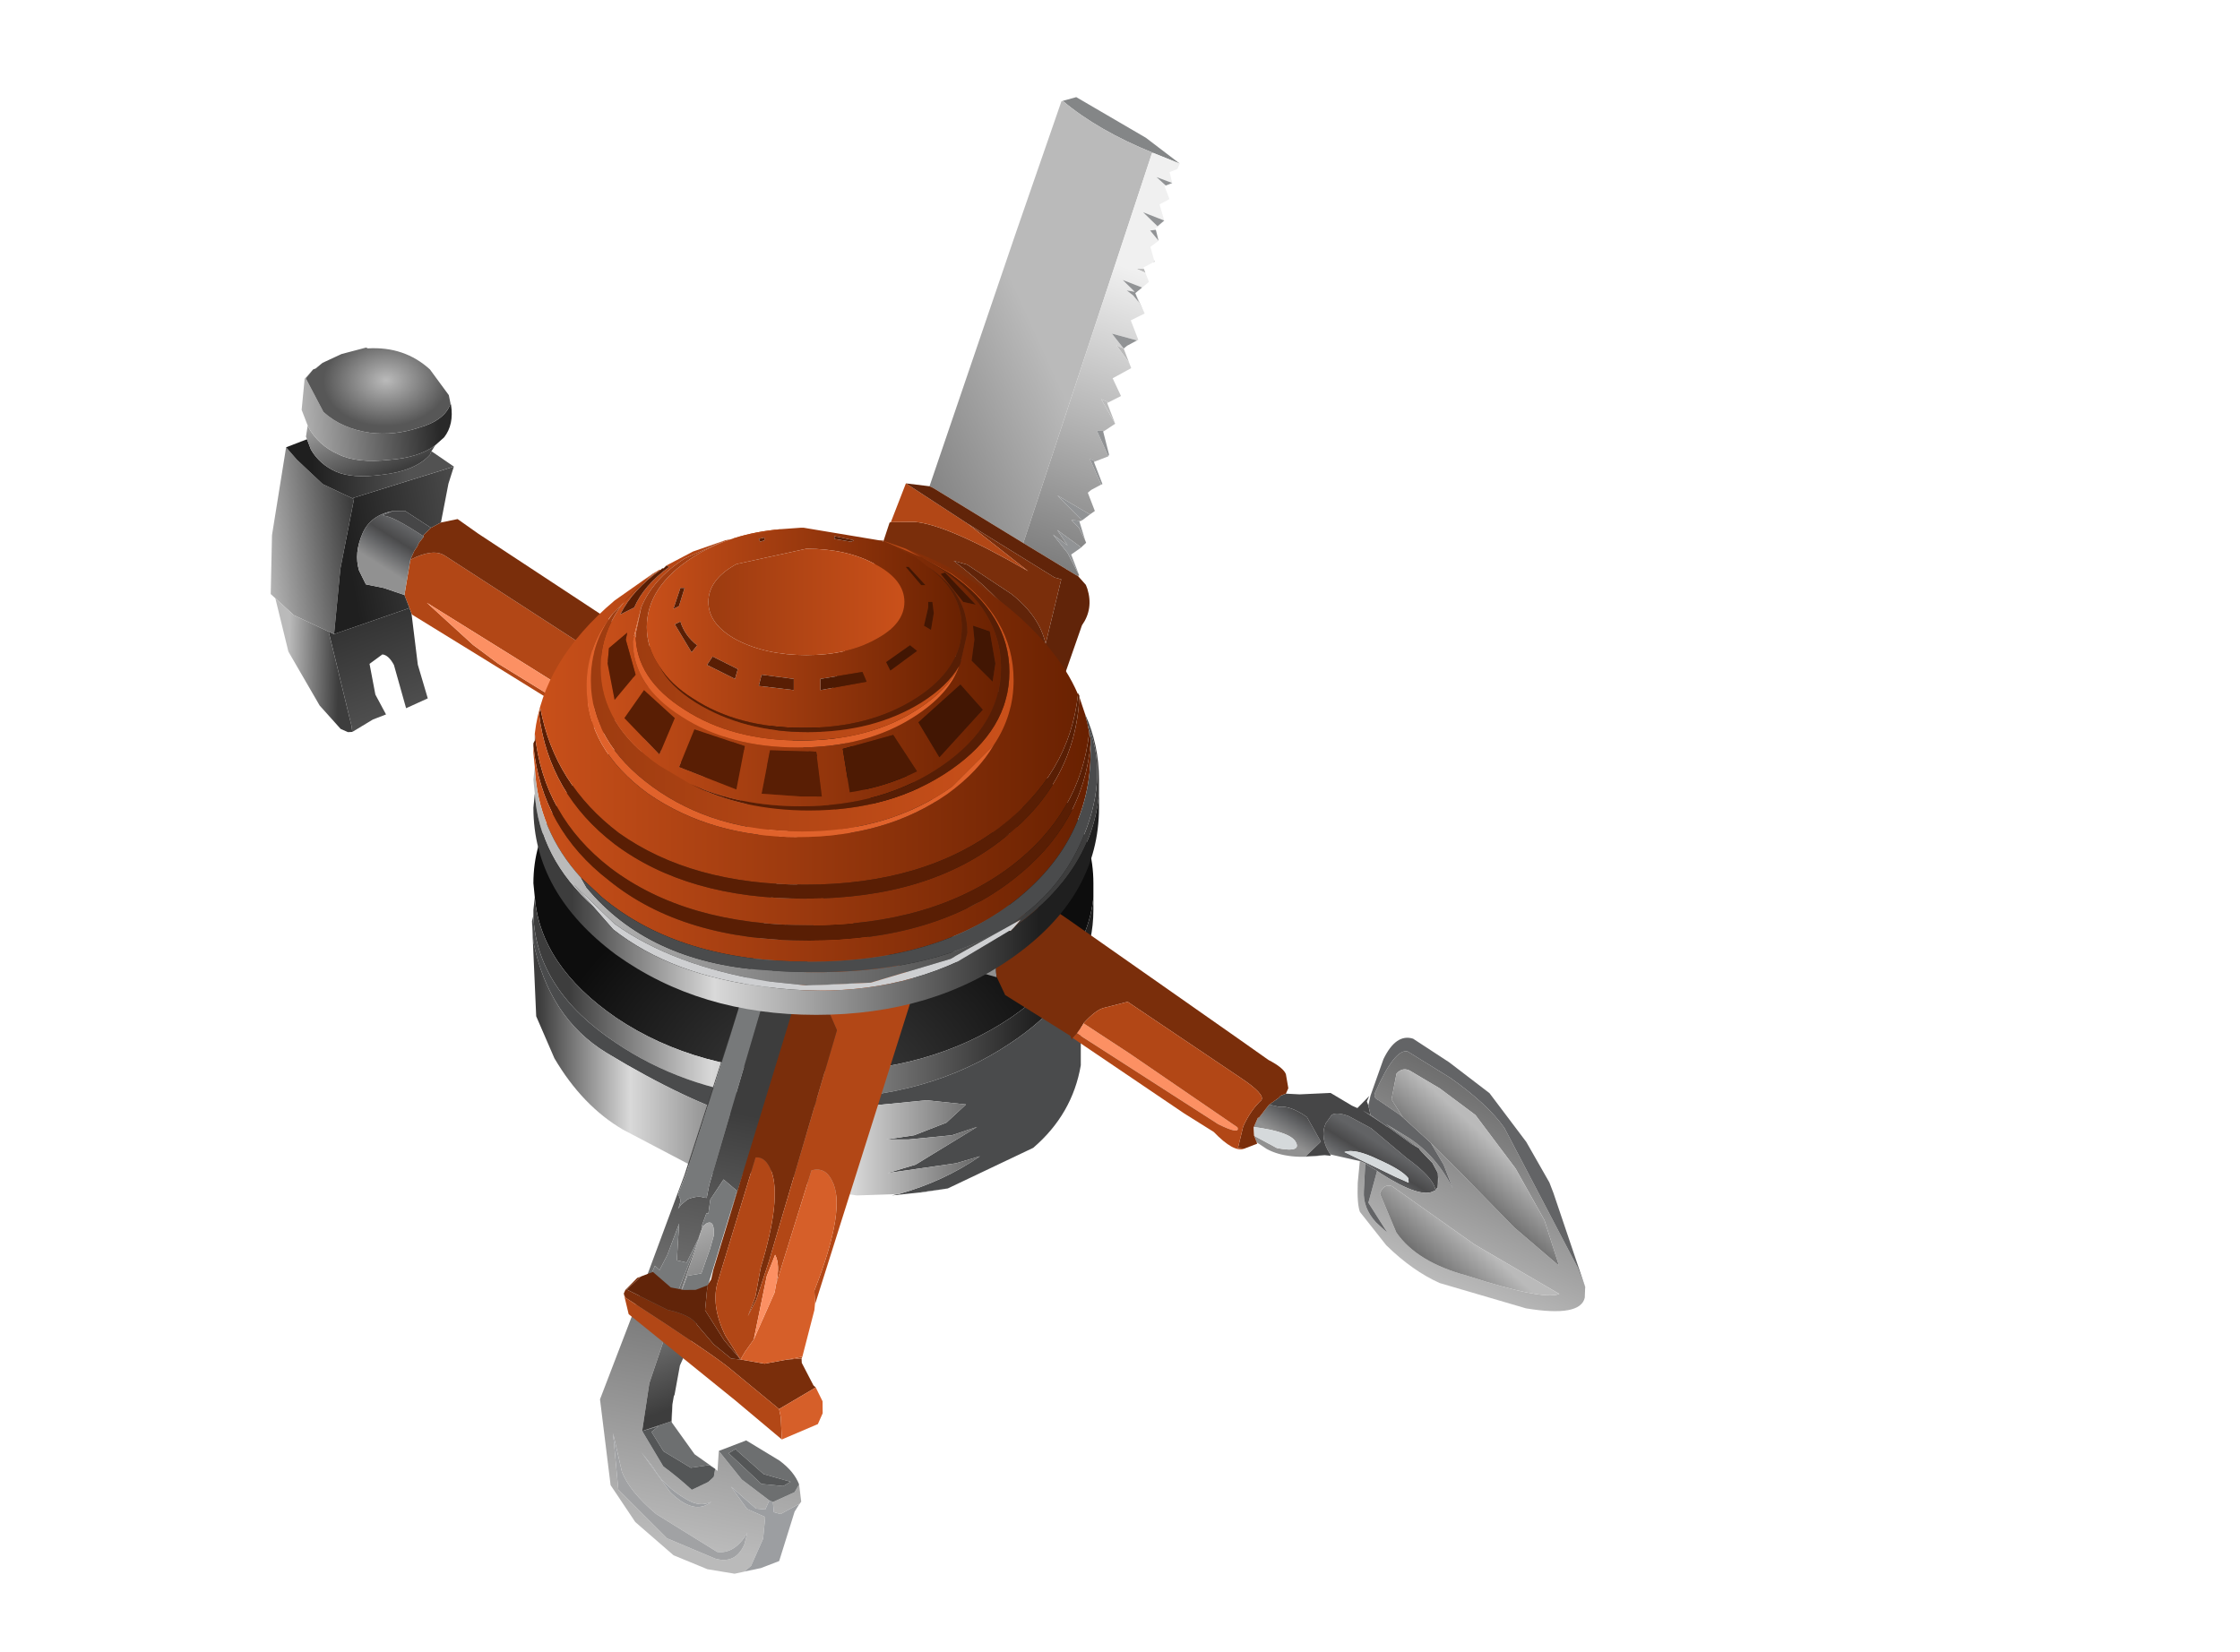 <?xml version="1.0" encoding="UTF-8" standalone="no"?>
<svg xmlns:xlink="http://www.w3.org/1999/xlink" height="59.0px" width="80.0px" xmlns="http://www.w3.org/2000/svg">
  <g transform="matrix(1.0, 0.0, 0.0, 1.0, 0.0, 0.0)">
    <use height="17.95" transform="matrix(1.0, 0.0, 0.0, 1.0, 19.0, 24.75)" width="20.05" xlink:href="#shape0"/>
    <use height="17.55" transform="matrix(-0.359, -0.932, 0.932, -0.359, 15.488, 36.744)" width="23.7" xlink:href="#shape1"/>
    <use height="19.3" transform="matrix(-0.359, -0.932, 0.932, -0.359, 31.4, 31.6)" width="23.8" xlink:href="#shape2"/>
    <use height="17.05" transform="matrix(-0.359, -0.932, 0.932, -0.359, 41.171, 52.562)" width="21.25" xlink:href="#shape3"/>
    <use height="14.55" transform="matrix(-0.359, -0.932, 0.932, -0.359, 23.512, 57.475)" width="22.8" xlink:href="#shape4"/>
    <use height="13.95" transform="matrix(-0.359, -0.932, 0.932, -0.359, 24.614, 52.691)" width="17.9" xlink:href="#shape5"/>
    <use height="17.4" transform="matrix(1.0, 0.0, 0.0, 1.0, 19.05, 18.85)" width="20.2" xlink:href="#shape6"/>
  </g>
  <defs>
    <g id="shape0" transform="matrix(1.0, 0.0, 0.0, 1.0, 10.0, 8.95)">
      <path d="M10.05 -1.65 Q9.8 0.8 7.1 2.65 4.2 4.6 0.05 4.6 -4.1 4.6 -7.0 2.65 -9.7 0.8 -9.9 -1.65 L-9.95 -2.15 Q-9.95 -4.95 -7.0 -6.95 -4.1 -8.95 0.05 -8.95 4.2 -8.95 7.1 -6.95 10.05 -4.95 10.05 -2.15 L10.05 -1.65" fill="url(#gradient0)" fill-rule="evenodd" stroke="none"/>
      <path d="M10.05 -1.65 L10.05 -1.2 Q10.05 -0.1 9.6 0.85 8.9 2.35 7.1 3.55 4.15 5.55 0.05 5.55 L-1.55 5.5 -1.6 5.5 Q-4.65 5.15 -7.0 3.55 -9.85 1.65 -9.95 -1.0 L-9.95 -1.2 -9.9 -1.65 Q-9.7 0.8 -7.0 2.65 -4.1 4.6 0.05 4.6 4.2 4.6 7.1 2.65 9.8 0.8 10.05 -1.65" fill="url(#gradient1)" fill-rule="evenodd" stroke="none"/>
      <path d="M-9.95 -1.0 Q-9.85 1.65 -7.0 3.55 -4.65 5.15 -1.6 5.5 L-1.35 8.05 -1.25 8.1 -2.4 8.2 -3.8 8.2 Q-2.6 8.0 -2.3 7.1 L-2.3 6.3 Q-4.45 5.65 -7.35 3.9 -9.4 2.65 -9.95 -0.05 L-10.0 -0.8 -9.95 -1.0 M-1.55 5.5 L0.05 5.55 Q4.15 5.55 7.1 3.55 8.9 2.35 9.6 0.85 L9.6 4.35 Q9.3 6.1 7.9 7.3 L4.85 8.75 3.8 8.9 2.85 9.0 3.05 8.95 3.1 8.95 Q4.7 8.5 6.0 7.6 L5.15 7.85 2.7 8.2 3.7 7.9 5.9 6.55 5.0 6.85 3.45 7.0 2.65 7.0 3.65 6.85 4.8 6.4 5.5 5.75 4.1 5.6 1.0 5.9 -1.55 5.65 -1.55 5.5" fill="#4a4b4c" fill-rule="evenodd" stroke="none"/>
      <path d="M-1.6 5.5 L-1.55 5.5 -1.55 5.65 1.0 5.9 4.1 5.6 5.5 5.75 4.8 6.4 3.65 6.85 2.65 7.0 3.45 7.0 5.0 6.85 5.9 6.55 3.7 7.9 2.7 8.2 5.15 7.85 6.0 7.6 Q4.7 8.5 3.1 8.95 L3.05 8.95 1.6 9.0 0.55 8.85 -1.25 8.1 -1.35 8.05 -1.6 5.5 M4.85 8.75 L3.9 8.9 3.8 8.9 4.85 8.75" fill="url(#gradient2)" fill-rule="evenodd" stroke="none"/>
      <path d="M-3.8 8.2 L-6.75 6.65 Q-8.2 5.8 -9.2 4.1 L-9.85 2.6 -10.0 -0.8 -9.95 -0.05 Q-9.4 2.65 -7.35 3.9 -4.45 5.65 -2.3 6.3 L-2.3 7.1 Q-2.6 8.0 -3.8 8.2" fill="url(#gradient3)" fill-rule="evenodd" stroke="none"/>
    </g>
    <radialGradient cx="0" cy="0" gradientTransform="matrix(0.012, 0.0, 0.0, -0.01, 0.1, 5.5)" gradientUnits="userSpaceOnUse" id="gradient0" r="819.2" spreadMethod="pad">
      <stop offset="0.0" stop-color="#424242"/>
      <stop offset="1.0" stop-color="#0d0d0d"/>
    </radialGradient>
    <linearGradient gradientTransform="matrix(0.011, 0.0, 0.0, -0.011, 0.35, -1.2)" gradientUnits="userSpaceOnUse" id="gradient1" spreadMethod="pad" x1="-819.2" x2="819.2">
      <stop offset="0.0" stop-color="#3d3d3d"/>
      <stop offset="0.282" stop-color="#d9d9d9"/>
      <stop offset="0.925" stop-color="#1f1f1f"/>
    </linearGradient>
    <linearGradient gradientTransform="matrix(0.007, 0.0, 0.0, -0.007, 3.9, 4.05)" gradientUnits="userSpaceOnUse" id="gradient2" spreadMethod="pad" x1="-819.2" x2="819.2">
      <stop offset="0.0" stop-color="#3d3d3d"/>
      <stop offset="0.282" stop-color="#d9d9d9"/>
      <stop offset="0.925" stop-color="#1f1f1f"/>
    </linearGradient>
    <linearGradient gradientTransform="matrix(0.007, 0.0, 0.0, -0.007, -4.0, 2.5)" gradientUnits="userSpaceOnUse" id="gradient3" spreadMethod="pad" x1="-819.2" x2="819.2">
      <stop offset="0.0" stop-color="#3d3d3d"/>
      <stop offset="0.282" stop-color="#d9d9d9"/>
      <stop offset="0.925" stop-color="#1f1f1f"/>
    </linearGradient>
    <g id="shape1" transform="matrix(1.0, 0.0, 0.0, 1.0, 0.0, 17.55)">
      <path d="M14.6 -15.95 L14.45 -15.8 14.35 -12.95 14.15 -12.95 12.35 -13.4 11.1 -13.5 11.05 -14.35 12.65 -14.2 Q13.05 -14.25 13.15 -14.45 L13.0 -15.0 11.9 -15.2 11.1 -15.1 11.1 -15.6 10.95 -16.45 11.15 -16.4 14.6 -15.95" fill="url(#gradient4)" fill-rule="evenodd" stroke="none"/>
      <path d="M14.45 -15.8 L14.6 -15.95 15.6 -16.9 16.4 -17.3 16.6 -17.4 18.55 -16.6 21.3 -15.0 20.75 -14.8 19.6 -14.25 18.75 -13.45 18.7 -13.4 16.55 -14.75 14.45 -15.8" fill="url(#gradient5)" fill-rule="evenodd" stroke="none"/>
      <path d="M14.6 -15.95 L11.15 -16.4 10.95 -16.45 11.0 -16.6 11.2 -16.8 12.25 -17.2 14.45 -17.55 16.4 -17.3 15.6 -16.9 14.6 -15.95" fill="url(#gradient6)" fill-rule="evenodd" stroke="none"/>
      <path d="M14.15 -12.95 L14.35 -12.95 14.85 -12.95 15.95 -12.3 Q16.05 -11.4 15.65 -11.1 L2.65 -1.65 Q1.75 -1.0 1.55 -1.2 L0.85 -2.2 0.15 -2.7 0.0 -2.5 0.45 -3.0 1.1 -3.35 Q1.35 -3.45 2.1 -4.1 3.5 -4.85 14.1 -12.95 L14.15 -12.95 M1.05 -2.55 Q1.4 -2.55 14.3 -12.3 L12.3 -11.3 11.35 -10.7 2.1 -3.65 1.25 -3.0 0.85 -2.5 1.05 -2.55" fill="#b24716" fill-rule="evenodd" stroke="none"/>
      <path d="M14.35 -12.95 L14.45 -15.8 16.55 -14.75 18.7 -13.4 18.75 -13.45 18.5 -9.65 18.0 -10.05 16.8 -10.8 16.75 -11.2 17.65 -11.85 17.8 -12.25 Q17.95 -13.05 17.45 -13.55 16.9 -14.1 16.25 -14.15 L15.7 -14.1 15.35 -13.55 14.85 -12.95 14.35 -12.95" fill="url(#gradient7)" fill-rule="evenodd" stroke="none"/>
      <path d="M15.95 -12.3 L14.85 -12.95 15.35 -13.55 15.7 -14.1 16.25 -14.15 Q16.9 -14.1 17.45 -13.55 17.95 -13.05 17.8 -12.25 L17.8 -12.65 17.75 -12.6 Q17.6 -12.3 16.55 -11.55 L16.4 -11.8 16.3 -11.9 16.2 -12.05 16.15 -12.1 15.95 -12.3" fill="url(#gradient8)" fill-rule="evenodd" stroke="none"/>
      <path d="M17.8 -12.25 L17.65 -11.85 16.75 -11.2 16.6 -11.55 16.55 -11.55 Q17.6 -12.3 17.75 -12.6 L17.8 -12.65 17.8 -12.25" fill="#464647" fill-rule="evenodd" stroke="none"/>
      <path d="M18.75 -13.45 L19.6 -14.25 20.75 -14.8 21.3 -15.0 21.3 -14.2 20.9 -14.2 Q20.3 -14.1 19.85 -13.65 19.4 -13.2 19.15 -12.15 18.85 -11.0 19.2 -10.3 L19.3 -10.2 18.5 -9.65 18.75 -13.45" fill="url(#gradient9)" fill-rule="evenodd" stroke="none"/>
      <path d="M1.05 -2.55 L0.85 -2.5 1.25 -3.0 2.1 -3.65 11.35 -10.7 12.3 -11.3 14.3 -12.3 Q1.4 -2.55 1.05 -2.55" fill="#fc9063" fill-rule="evenodd" stroke="none"/>
      <path d="M0.0 -2.5 L0.15 -2.7 0.85 -2.2 1.55 -1.2 Q1.75 -1.0 2.65 -1.65 L15.65 -11.1 Q16.05 -11.4 15.95 -12.3 L16.15 -12.1 16.2 -12.05 16.3 -11.9 16.4 -11.8 16.55 -11.55 16.6 -11.55 16.75 -11.2 16.8 -10.8 16.7 -10.2 15.95 -9.7 4.0 -1.15 Q3.5 -0.95 2.9 -0.4 2.4 0.0 2.1 0.0 L1.6 -0.1 1.45 -0.25 Q1.4 -0.85 0.95 -1.5 L0.3 -2.0 0.0 -1.95 0.0 -2.5" fill="#7a2e0b" fill-rule="evenodd" stroke="none"/>
      <path d="M19.45 -10.0 L19.3 -10.2 19.2 -10.3 Q18.85 -11.0 19.15 -12.15 19.4 -13.2 19.85 -13.65 20.3 -14.1 20.9 -14.2 L21.3 -14.2 21.4 -14.2 21.75 -14.0 21.7 -14.0 Q20.95 -13.9 20.4 -13.35 19.85 -12.85 19.55 -11.7 19.25 -10.7 19.45 -10.0" fill="url(#gradient10)" fill-rule="evenodd" stroke="none"/>
      <path d="M20.65 -8.95 L20.6 -8.95 Q19.9 -9.1 19.6 -9.6 L19.45 -10.0 Q19.25 -10.7 19.55 -11.7 19.85 -12.85 20.4 -13.35 20.95 -13.9 21.7 -14.0 L21.75 -14.0 22.35 -14.0 23.35 -13.5 23.55 -13.1 23.35 -13.45 23.3 -13.45 22.0 -13.3 Q21.2 -12.9 20.7 -12.0 20.3 -11.25 20.25 -10.35 20.15 -9.35 20.65 -8.95" fill="url(#gradient11)" fill-rule="evenodd" stroke="none"/>
      <path d="M23.55 -13.1 L23.55 -13.0 23.65 -12.7 23.7 -11.95 23.6 -11.05 23.55 -11.0 Q23.15 -9.75 22.05 -9.2 L20.95 -8.9 20.65 -8.95 Q20.15 -9.35 20.25 -10.35 20.3 -11.25 20.7 -12.0 21.2 -12.9 22.0 -13.3 L23.3 -13.45 23.35 -13.45 23.55 -13.1" fill="url(#gradient12)" fill-rule="evenodd" stroke="none"/>
    </g>
    <linearGradient gradientTransform="matrix(0.004, 0.0, 0.0, -0.004, 13.85, -14.4)" gradientUnits="userSpaceOnUse" id="gradient4" spreadMethod="pad" x1="-819.2" x2="819.2">
      <stop offset="0.0" stop-color="#525252"/>
      <stop offset="1.0" stop-color="#1f1f1f"/>
    </linearGradient>
    <linearGradient gradientTransform="matrix(5.0E-4, -0.002, -0.002, -5.0E-4, 17.9, -15.5)" gradientUnits="userSpaceOnUse" id="gradient5" spreadMethod="pad" x1="-819.2" x2="819.2">
      <stop offset="0.0" stop-color="#3d3d3d"/>
      <stop offset="1.0" stop-color="#bababa"/>
    </linearGradient>
    <linearGradient gradientTransform="matrix(4.0E-4, -0.001, -0.001, -4.0E-4, 13.75, -16.85)" gradientUnits="userSpaceOnUse" id="gradient6" spreadMethod="pad" x1="-819.2" x2="819.2">
      <stop offset="0.0" stop-color="#3d3d3d"/>
      <stop offset="1.0" stop-color="#bababa"/>
    </linearGradient>
    <linearGradient gradientTransform="matrix(6.0E-4, -0.003, -0.003, -6.0E-4, 16.3, -11.9)" gradientUnits="userSpaceOnUse" id="gradient7" spreadMethod="pad" x1="-819.2" x2="819.2">
      <stop offset="0.0" stop-color="#525252"/>
      <stop offset="1.0" stop-color="#1f1f1f"/>
    </linearGradient>
    <linearGradient gradientTransform="matrix(6.0E-4, 8.0E-4, 8.0E-4, -6.0E-4, 9.75, -7.55)" gradientUnits="userSpaceOnUse" id="gradient8" spreadMethod="pad" x1="-819.2" x2="819.2">
      <stop offset="0.0" stop-color="#919191"/>
      <stop offset="0.439" stop-color="#606163"/>
      <stop offset="0.659" stop-color="#4a4a4b"/>
      <stop offset="1.0" stop-color="#626365"/>
    </linearGradient>
    <linearGradient gradientTransform="matrix(7.0E-4, -0.002, -0.002, -7.0E-4, 19.5, -12.85)" gradientUnits="userSpaceOnUse" id="gradient9" spreadMethod="pad" x1="-819.2" x2="819.2">
      <stop offset="0.0" stop-color="#525252"/>
      <stop offset="1.0" stop-color="#1f1f1f"/>
    </linearGradient>
    <linearGradient gradientTransform="matrix(0.002, 0.0, 0.0, -0.002, 20.75, -11.95)" gradientUnits="userSpaceOnUse" id="gradient10" spreadMethod="pad" x1="-819.2" x2="819.2">
      <stop offset="0.0" stop-color="#3d3d3d"/>
      <stop offset="1.0" stop-color="#bababa"/>
    </linearGradient>
    <linearGradient gradientTransform="matrix(0.001, -0.003, -0.003, -0.001, 21.7, -11.8)" gradientUnits="userSpaceOnUse" id="gradient11" spreadMethod="pad" x1="-819.2" x2="819.2">
      <stop offset="0.0" stop-color="#292929"/>
      <stop offset="1.0" stop-color="#bababa"/>
    </linearGradient>
    <radialGradient cx="0" cy="0" gradientTransform="matrix(0.002, 0.002, 0.002, -0.003, 22.25, -10.8)" gradientUnits="userSpaceOnUse" id="gradient12" r="819.2" spreadMethod="pad">
      <stop offset="0.0" stop-color="#bababa"/>
      <stop offset="0.741" stop-color="#575757"/>
    </radialGradient>
    <g id="shape2" transform="matrix(1.0, 0.0, 0.0, 1.0, 0.0, 0.0)">
      <path d="M23.8 16.2 L23.75 16.7 21.5 18.5 20.2 19.3 20.9 18.55 Q22.35 17.0 23.8 16.2" fill="#848687" fill-rule="evenodd" stroke="none"/>
      <path d="M23.8 16.2 Q22.35 17.0 20.9 18.55 L20.9 18.5 9.55 9.2 12.55 6.9 12.65 6.8 19.95 12.9 23.8 16.15 23.8 16.2 M18.5 18.05 L18.35 17.65 18.4 17.75 18.5 18.05 M17.3 17.2 L17.25 17.2 17.25 17.15 17.3 17.2 M17.15 16.75 L17.0 16.75 17.25 16.5 17.15 16.75 M16.45 16.15 L15.65 16.2 16.1 16.15 16.45 16.15 M14.75 15.05 L14.2 15.05 14.95 14.85 14.75 15.05 M13.15 13.85 L13.15 13.8 12.35 13.8 13.35 13.65 13.15 13.85 M0.05 5.25 L0.0 4.8 0.2 4.6 0.05 4.9 0.05 5.25" fill="url(#gradient13)" fill-rule="evenodd" stroke="none"/>
      <path d="M20.9 18.55 L20.2 19.3 20.05 19.15 20.05 18.85 19.65 18.8 20.05 18.35 19.65 18.55 19.65 18.5 19.15 18.5 19.1 18.1 18.5 18.05 19.05 17.45 18.4 17.75 18.35 17.65 18.3 17.65 18.35 17.45 17.9 17.6 17.8 17.25 17.3 17.2 17.25 17.15 17.2 16.75 17.15 16.75 17.25 16.5 17.0 16.75 16.65 16.75 16.55 16.45 17.05 15.9 16.5 16.15 16.65 15.9 16.4 16.05 16.1 16.15 15.65 16.2 15.6 15.65 14.85 15.65 14.85 15.6 15.4 14.85 14.75 15.05 14.95 14.85 14.2 15.05 14.0 15.05 13.9 14.3 13.2 14.35 13.15 13.85 13.35 13.65 12.35 13.8 12.25 13.35 12.35 13.1 11.4 13.15 11.35 13.15 11.35 12.65 11.5 12.5 10.5 12.55 10.45 12.15 10.4 12.0 9.7 12.0 9.65 11.8 9.7 11.75 10.7 10.95 9.55 11.45 9.55 11.4 9.7 11.1 9.35 11.25 8.85 11.3 8.75 11.3 8.65 11.05 8.7 11.05 9.55 10.5 8.9 10.65 9.45 10.3 8.65 10.55 7.75 10.65 7.75 10.6 7.8 10.55 8.45 10.05 9.55 9.2 20.9 18.5 20.9 18.55" fill="url(#gradient14)" fill-rule="evenodd" stroke="none"/>
      <path d="M8.5 2.1 L9.1 2.6 11.4 4.55 11.95 5.0 11.95 5.05 11.65 5.85 Q11.15 6.9 8.55 9.0 L10.9 7.6 8.0 9.8 7.85 10.0 5.9 8.65 Q6.9 8.8 8.0 8.15 L9.55 7.05 9.85 6.65 Q6.5 8.7 4.95 7.85 L4.8 7.8 4.35 7.4 3.55 6.75 4.2 6.7 Q5.8 6.3 7.15 5.05 8.55 3.8 8.65 2.85 L8.5 2.1" fill="#7a2e0b" fill-rule="evenodd" stroke="none"/>
      <path d="M9.1 2.6 L11.0 4.15 11.4 4.55 9.1 2.6 M11.95 5.05 L13.05 6.05 10.9 7.6 8.55 9.0 Q11.15 6.9 11.65 5.85 L11.95 5.05" fill="#b24716" fill-rule="evenodd" stroke="none"/>
      <path d="M7.75 10.6 L7.35 10.75 7.3 10.75 7.2 10.75 Q6.45 10.7 6.05 10.1 L2.75 7.3 0.05 5.25 0.05 4.9 0.2 4.6 0.2 4.55 0.65 4.05 1.15 3.6 1.95 3.0 2.45 2.7 3.7 2.1 5.9 0.0 8.5 2.05 8.5 2.1 8.65 2.85 Q8.55 3.8 7.15 5.05 5.8 6.3 4.2 6.7 L3.55 6.75 4.35 7.4 4.8 7.8 4.95 7.85 Q6.5 8.7 9.85 6.65 L9.55 7.05 8.0 8.15 Q6.9 8.8 5.9 8.65 L7.85 10.0 8.0 9.8 10.9 7.6 13.05 6.05 12.65 6.8 12.55 6.9 9.55 9.2 8.45 10.05 7.8 10.55 7.75 10.6" fill="#612409" fill-rule="evenodd" stroke="none"/>
      <path d="M19.65 18.8 L19.65 18.55 20.05 18.35 19.65 18.8 M18.3 17.65 L17.9 17.6 18.35 17.45 18.3 17.65 M16.55 16.45 L16.45 16.15 16.1 16.15 16.4 16.05 16.65 15.9 16.5 16.15 17.05 15.9 16.55 16.45 M14.85 15.6 L14.8 15.2 14.75 15.05 15.4 14.85 14.85 15.6 M12.25 13.35 L12.25 13.3 11.4 13.2 11.35 13.15 11.4 13.15 12.35 13.1 12.25 13.35 M11.35 12.65 L11.35 12.6 10.5 12.6 10.5 12.55 11.5 12.5 11.35 12.65 M9.65 11.8 L9.55 11.45 10.7 10.95 9.7 11.75 9.65 11.8 M9.55 11.4 L9.55 11.35 8.85 11.3 9.35 11.25 9.7 11.1 9.55 11.4 M8.65 11.05 L8.55 10.65 7.75 10.65 8.65 10.55 9.45 10.3 8.9 10.65 9.55 10.5 8.7 11.05 8.65 11.05 M18.5 18.05 L18.4 17.75 19.05 17.45 18.5 18.05" fill="#919395" fill-rule="evenodd" stroke="none"/>
    </g>
    <linearGradient gradientTransform="matrix(3.0E-4, 0.005, 0.005, -3.0E-4, 11.8, 8.5)" gradientUnits="userSpaceOnUse" id="gradient13" spreadMethod="pad" x1="-819.2" x2="819.2">
      <stop offset="0.0" stop-color="#6e6e6e"/>
      <stop offset="1.0" stop-color="#bababa"/>
    </linearGradient>
    <linearGradient gradientTransform="matrix(0.007, 0.006, 0.006, -0.007, 10.9, 12.2)" gradientUnits="userSpaceOnUse" id="gradient14" spreadMethod="pad" x1="-819.2" x2="819.2">
      <stop offset="0.0" stop-color="#525252"/>
      <stop offset="1.0" stop-color="#f0f0f0"/>
    </linearGradient>
    <g id="shape3" transform="matrix(1.0, 0.0, 0.0, 1.0, 21.25, 0.0)">
      <path d="M-2.75 1.15 L-2.3 0.55 -1.95 0.05 -1.45 0.0 Q-0.85 0.05 -0.35 0.6 0.1 1.05 -0.05 1.85 L-0.05 1.5 -1.15 2.5 -1.25 2.3 -1.3 2.25 Q-2.05 1.25 -2.75 1.15 M-13.55 10.9 L-12.95 10.0 Q-12.25 9.85 -11.85 10.25 L-11.65 10.55 Q-11.6 10.75 -11.9 11.1 L-12.6 11.7 -14.05 12.5 Q-15.05 13.15 -15.5 13.05 L-15.5 13.0 Q-15.6 12.45 -14.25 11.45 L-14.1 11.35 -13.7 11.05 -13.55 10.9 M-12.9 9.8 Q-12.6 8.5 -11.95 7.95 L-11.6 7.7 -11.35 7.7 -12.05 8.3 Q-12.55 9.1 -12.05 9.0 -11.65 8.9 -11.05 7.8 L-11.0 7.85 -10.9 7.95 -10.8 8.05 -10.8 8.1 -10.5 8.6 -10.7 8.9 Q-10.8 9.3 -11.4 9.7 L-12.4 9.85 -12.7 9.15 -12.9 9.8 M-14.9 12.25 L-14.75 12.3 Q-14.4 12.2 -13.75 11.55 -13.05 10.9 -13.05 10.5 L-14.55 11.9 -14.9 12.25 M-12.6 12.15 L-11.9 11.65 -12.15 11.85 -12.6 12.15 M-15.45 13.15 L-15.1 13.3 -15.15 13.3 -15.45 13.15" fill="url(#gradient15)" fill-rule="evenodd" stroke="none"/>
      <path d="M-1.15 2.5 L-0.05 1.5 -0.05 1.85 -0.15 2.25 -1.0 2.85 -1.05 2.7 -1.15 2.5 M-10.35 9.3 L-10.55 9.75 -10.9 10.8 -11.6 11.35 -11.75 11.5 -11.5 12.05 -11.65 11.9 -11.8 11.9 -12.15 11.85 -11.9 11.65 -12.6 12.15 -12.75 12.25 -12.8 12.3 -13.65 12.85 -13.9 13.05 -13.95 13.05 -14.55 13.3 -14.95 13.35 -15.1 13.3 -15.45 13.15 -15.45 13.1 -15.5 13.05 Q-15.05 13.15 -14.05 12.5 L-12.6 11.7 -11.9 11.1 Q-11.6 10.75 -11.65 10.55 L-11.85 10.25 Q-12.25 9.85 -12.95 10.0 L-13.0 10.0 -12.9 9.8 -12.7 9.15 -12.4 9.85 -11.4 9.7 Q-10.8 9.3 -10.7 8.9 L-10.5 8.6 -10.4 9.0 -10.35 9.1 -10.35 9.25 -10.35 9.3" fill="#464647" fill-rule="evenodd" stroke="none"/>
      <path d="M-2.75 1.15 Q-2.05 1.25 -1.3 2.25 L-1.25 2.3 -1.15 2.5 -1.05 2.7 -1.0 2.85 -0.95 3.35 -1.0 3.7 -1.05 3.8 -1.7 4.25 -7.95 8.45 -9.0 9.15 Q-9.45 9.55 -9.7 9.55 L-10.2 9.45 -10.35 9.3 -10.35 9.25 -10.35 9.1 -10.4 9.0 -10.5 8.6 -10.8 8.1 -10.8 8.05 -10.9 7.95 -11.0 7.85 -11.05 7.8 -11.35 7.7 -11.6 7.7 -11.65 7.7 -11.65 7.2 -11.55 7.0 -10.9 7.45 Q-10.45 7.9 -10.25 8.4 -10.1 8.6 -9.25 8.0 L-5.25 5.2 -5.15 4.35 Q-5.1 4.05 -5.4 3.45 L-5.45 3.4 -5.65 3.1 -5.75 2.9 -5.8 2.85 -5.65 2.85 -3.45 1.2 -2.75 1.15" fill="#7a2e0b" fill-rule="evenodd" stroke="none"/>
      <path d="M-5.65 3.1 L-5.45 3.4 -5.4 3.45 -7.0 4.6 -10.85 7.25 Q-11.15 7.25 -10.5 6.65 L-5.65 3.1" fill="#fc9063" fill-rule="evenodd" stroke="none"/>
      <path d="M-11.65 7.2 Q-11.65 6.8 -10.7 6.4 L-9.7 5.65 -5.75 2.9 -5.65 3.1 -10.5 6.65 Q-11.15 7.25 -10.85 7.25 L-7.0 4.6 -5.4 3.45 Q-5.1 4.05 -5.15 4.35 L-5.25 5.2 -9.25 8.0 Q-10.1 8.6 -10.25 8.4 -10.45 7.9 -10.9 7.45 L-11.55 7.0 -11.65 7.2" fill="#b24716" fill-rule="evenodd" stroke="none"/>
      <path d="M-20.65 16.8 L-21.0 16.65 Q-21.6 16.25 -20.6 14.55 L-18.65 12.0 Q-17.9 11.25 -16.7 10.7 L-15.25 10.25 Q-14.95 10.25 -14.25 10.55 L-13.55 10.9 -13.7 11.05 -14.6 10.65 Q-15.15 10.4 -15.8 10.65 L-16.3 10.9 -15.05 10.65 -14.1 11.35 -14.25 11.45 Q-15.6 12.45 -15.5 13.0 L-15.5 13.05 -15.45 13.1 -15.45 13.15 -15.15 13.3 -15.1 13.3 -14.95 13.35 -14.55 13.3 -13.95 13.05 -13.9 13.05 -12.65 12.25 -13.3 12.75 Q-14.25 13.5 -15.65 13.65 L-14.75 13.65 -13.85 13.5 -15.2 14.1 -17.75 15.2 -19.6 16.2 -17.9 16.3 -15.8 16.0 -13.5 15.35 -12.15 14.5 -11.2 13.75 Q-10.95 13.55 -11.1 13.25 L-11.9 12.75 -12.65 12.9 -12.55 12.85 -11.75 12.3 Q-11.6 12.15 -11.45 12.3 -10.25 13.5 -10.5 13.9 L-11.95 15.0 Q-13.3 15.9 -14.3 16.15 L-19.9 16.8 -20.65 16.8 M-14.9 11.15 L-16.4 11.2 Q-17.65 11.5 -18.75 13.0 -20.55 15.2 -20.55 15.85 L-19.55 15.05 -17.8 13.65 -14.8 11.65 Q-14.6 11.4 -14.9 11.15" fill="url(#gradient16)" fill-rule="evenodd" stroke="none"/>
      <path d="M-11.8 11.9 L-11.5 12.1 -10.45 13.0 Q-9.75 13.75 -10.15 14.25 L-11.4 15.15 -12.95 16.1 -15.05 16.7 -16.7 16.95 -17.1 16.95 -20.7 16.8 -20.65 16.8 -19.9 16.8 -14.3 16.15 Q-13.3 15.9 -11.95 15.0 L-10.5 13.9 Q-10.25 13.5 -11.45 12.3 -11.6 12.15 -11.75 12.3 L-12.55 12.85 -12.65 12.9 -13.85 13.5 -14.75 13.65 -15.65 13.65 Q-14.25 13.5 -13.3 12.75 L-12.65 12.25 -13.9 13.05 -13.65 12.85 -12.8 12.3 -12.75 12.25 -12.6 12.15 -12.15 11.85 -11.8 11.9 M-14.1 11.35 L-15.05 10.65 -16.3 10.9 -15.8 10.65 Q-15.15 10.4 -14.6 10.65 L-13.7 11.05 -14.1 11.35" fill="#636466" fill-rule="evenodd" stroke="none"/>
      <path d="M-11.05 7.8 Q-11.65 8.9 -12.05 9.0 -12.55 9.1 -12.05 8.3 L-11.35 7.7 -11.05 7.8 M-14.9 12.25 L-14.55 11.9 -13.05 10.5 Q-13.05 10.9 -13.75 11.55 -14.4 12.2 -14.75 12.3 L-14.9 12.25" fill="#d5d9db" fill-rule="evenodd" stroke="none"/>
      <path d="M-14.9 11.15 Q-14.6 11.4 -14.8 11.65 L-17.8 13.65 -19.55 15.05 -20.55 15.85 Q-20.55 15.2 -18.75 13.0 -17.65 11.5 -16.4 11.2 L-14.9 11.15" fill="url(#gradient17)" fill-rule="evenodd" stroke="none"/>
      <path d="M-13.85 13.5 L-12.65 12.9 -11.9 12.75 -11.1 13.25 Q-10.95 13.55 -11.2 13.75 L-12.15 14.5 -13.5 15.35 -15.8 16.0 -17.9 16.3 -19.6 16.2 -17.75 15.2 -15.2 14.1 -13.85 13.5" fill="url(#gradient18)" fill-rule="evenodd" stroke="none"/>
    </g>
    <linearGradient gradientTransform="matrix(6.0E-4, 8.0E-4, 8.0E-4, -6.0E-4, -7.95, 6.8)" gradientUnits="userSpaceOnUse" id="gradient15" spreadMethod="pad" x1="-819.2" x2="819.2">
      <stop offset="0.0" stop-color="#919191"/>
      <stop offset="0.439" stop-color="#606163"/>
      <stop offset="0.659" stop-color="#4a4a4b"/>
      <stop offset="1.0" stop-color="#626365"/>
    </linearGradient>
    <linearGradient gradientTransform="matrix(-0.003, -0.003, -0.003, 0.003, -16.15, 14.45)" gradientUnits="userSpaceOnUse" id="gradient16" spreadMethod="pad" x1="-819.2" x2="819.2">
      <stop offset="0.0" stop-color="#6e6e6e"/>
      <stop offset="1.0" stop-color="#bababa"/>
    </linearGradient>
    <linearGradient gradientTransform="matrix(5.0E-4, 0.001, 0.001, -5.0E-4, -18.0, 12.9)" gradientUnits="userSpaceOnUse" id="gradient17" spreadMethod="pad" x1="-819.2" x2="819.2">
      <stop offset="0.0" stop-color="#6e6e6e"/>
      <stop offset="1.0" stop-color="#bababa"/>
    </linearGradient>
    <linearGradient gradientTransform="matrix(5.0E-4, 0.001, 0.001, -5.0E-4, -15.3, 14.85)" gradientUnits="userSpaceOnUse" id="gradient18" spreadMethod="pad" x1="-819.2" x2="819.2">
      <stop offset="0.0" stop-color="#6e6e6e"/>
      <stop offset="1.0" stop-color="#bababa"/>
    </linearGradient>
    <g id="shape4" transform="matrix(1.0, 0.0, 0.0, 1.0, 22.8, 14.55)">
      <path d="M-22.75 -10.6 L-22.6 -11.55 -22.1 -12.4 -21.2 -13.35 -19.6 -14.2 -18.05 -14.55 -15.05 -13.8 -12.5 -11.5 -8.65 -8.1 -3.85 -4.2 -4.55 -4.75 -8.6 -8.0 -9.2 -8.55 -9.45 -8.55 -9.65 -8.7 -9.7 -8.75 -9.6 -8.6 -9.5 -8.3 Q-9.5 -7.9 -9.65 -7.75 L-9.7 -7.65 -9.3 -7.4 -0.5 -0.65 -1.2 -0.1 -1.85 -0.05 -10.75 -7.25 -9.85 -6.55 -9.3 -6.85 -9.8 -7.55 -10.25 -7.8 -10.2 -7.85 -10.6 -8.2 -10.6 -8.15 -10.95 -8.45 -11.6 -9.15 -11.4 -9.45 -10.2 -8.9 -11.1 -9.7 -11.5 -10.15 -11.3 -10.25 -11.55 -10.5 -11.6 -10.45 -12.3 -10.5 -12.45 -10.25 -12.55 -9.9 -10.8 -8.3 -12.95 -10.1 -13.7 -10.75 -15.15 -11.95 -16.65 -12.8 -18.1 -12.55 Q-18.65 -12.2 -19.25 -11.9 L-19.2 -11.25 -19.1 -11.0 -18.85 -10.85 -18.95 -10.8 -18.3 -10.5 -19.55 -10.1 -20.6 -9.45 -20.85 -9.7 -20.7 -10.0 -19.65 -10.55 -20.6 -10.3 -21.1 -9.8 -21.8 -10.15 -22.55 -10.9 -22.65 -11.2 -22.75 -10.6 M-0.05 -1.1 L0.0 -1.1 -0.05 -1.05 -0.05 -1.1 M-21.75 -10.85 L-21.4 -10.6 Q-21.95 -11.3 -21.65 -11.85 L-19.6 -13.4 Q-18.5 -14.0 -17.75 -14.0 L-16.35 -13.8 -18.3 -14.35 -20.55 -13.35 -21.85 -12.0 Q-22.3 -11.4 -21.75 -10.85 M-21.15 -8.55 L-21.1 -8.5 -21.2 -9.25 -21.05 -9.45 -20.7 -9.35 -20.65 -8.5 -20.45 -8.25 -21.05 -8.4 -21.15 -8.55 M-19.05 -12.65 Q-20.15 -12.15 -19.9 -11.4 -19.95 -11.85 -19.5 -12.2 -18.75 -12.8 -18.0 -12.9 L-17.35 -13.1 -19.05 -12.65 M-16.75 -11.7 L-16.7 -11.7 -16.15 -11.45 -16.75 -11.7" fill="url(#gradient19)" fill-rule="evenodd" stroke="none"/>
      <path d="M-21.75 -10.85 Q-22.3 -11.4 -21.85 -12.0 L-20.55 -13.35 -18.3 -14.35 -16.35 -13.8 -17.75 -14.0 Q-18.5 -14.0 -19.6 -13.4 L-21.65 -11.85 Q-21.95 -11.3 -21.4 -10.6 L-21.75 -10.85" fill="#a1a2a4" fill-rule="evenodd" stroke="none"/>
      <path d="M-22.75 -10.6 L-22.65 -11.2 -22.55 -10.9 -21.8 -10.15 -21.1 -9.8 -20.6 -10.3 -19.65 -10.55 -20.7 -10.0 -20.85 -9.7 -20.6 -9.45 -20.7 -9.35 -21.05 -9.45 -21.2 -9.25 -21.1 -8.5 -21.15 -8.55 -21.3 -8.75 -22.75 -9.9 -22.75 -10.45 -22.75 -10.6 M-19.05 -12.65 L-17.35 -13.1 -18.0 -12.9 Q-18.75 -12.8 -19.5 -12.2 -19.95 -11.85 -19.9 -11.4 -20.15 -12.15 -19.05 -12.65" fill="#9c9ea1" fill-rule="evenodd" stroke="none"/>
      <path d="M-20.6 -9.45 L-19.55 -10.1 -18.3 -10.5 -18.3 -9.45 -19.4 -8.6 Q-19.95 -8.25 -20.45 -8.25 L-20.65 -8.5 -20.7 -9.35 -20.6 -9.45 M-16.7 -11.7 L-16.75 -11.7 -18.1 -11.35 -18.85 -10.85 -18.65 -11.0 -18.5 -11.65 -17.6 -12.35 -16.8 -12.5 -16.7 -12.2 -16.65 -12.8 -16.7 -11.7 M-18.5 -10.2 L-19.95 -9.5 -20.3 -8.8 -20.25 -8.5 -19.65 -9.3 -18.5 -9.9 -18.45 -9.9 -18.5 -10.2" fill="#6d6f70" fill-rule="evenodd" stroke="none"/>
      <path d="M-18.85 -10.85 L-19.1 -11.0 -19.2 -11.25 -19.25 -11.9 Q-18.65 -12.2 -18.1 -12.55 L-16.65 -12.8 -16.7 -12.2 -16.8 -12.5 -17.6 -12.35 -18.5 -11.65 -18.65 -11.0 -18.85 -10.85 M-18.5 -10.2 L-18.45 -9.9 -18.5 -9.9 -19.65 -9.3 -20.25 -8.5 -20.3 -8.8 -19.95 -9.5 -18.5 -10.2" fill="#545657" fill-rule="evenodd" stroke="none"/>
      <path d="M-13.7 -10.75 L-12.95 -10.1 -12.05 -9.3 -12.15 -8.8 -11.45 -8.2 -11.05 -7.9 Q-10.5 -7.65 -10.55 -8.0 L-10.6 -8.15 -10.6 -8.2 -10.2 -7.85 -10.25 -7.8 -9.8 -7.55 -9.3 -6.85 -9.85 -6.55 -10.75 -7.25 -14.25 -10.0 -14.45 -10.2 -13.95 -10.65 -13.7 -10.75 M-10.8 -8.3 L-12.55 -9.9 -12.45 -10.25 -12.3 -10.5 -11.6 -10.45 -11.55 -10.5 -11.3 -10.25 -11.5 -10.15 -11.1 -9.7 -10.2 -8.9 -11.4 -9.45 -11.6 -9.15 -10.95 -8.45 -10.8 -8.3 M-0.5 -0.65 L-9.3 -7.4 -9.7 -7.65 -9.65 -7.75 Q-9.5 -7.9 -9.5 -8.3 L-9.6 -8.6 -9.7 -8.75 -9.65 -8.7 -9.45 -8.55 -9.2 -8.55 -8.6 -8.0 -4.55 -4.75 -3.85 -4.2 Q-0.7 -1.75 -0.15 -1.4 L-0.05 -1.1 -0.05 -1.05 -0.1 -0.95 -0.4 -0.6 -0.5 -0.65" fill="#77797a" fill-rule="evenodd" stroke="none"/>
      <path d="M-16.65 -12.8 L-15.15 -11.95 -13.7 -10.75 -13.95 -10.65 -14.45 -10.2 -14.95 -10.7 -15.85 -11.25 -15.9 -11.3 -16.15 -11.45 -16.7 -11.7 -16.65 -12.8 M-12.95 -10.1 L-10.8 -8.3 -10.95 -8.45 -10.6 -8.15 -10.55 -8.0 Q-10.5 -7.65 -11.05 -7.9 L-11.45 -8.2 -12.15 -8.8 -12.05 -9.3 -12.95 -10.1" fill="url(#gradient20)" fill-rule="evenodd" stroke="none"/>
    </g>
    <linearGradient gradientTransform="matrix(-0.008, -0.005, -0.005, 0.008, -14.45, -8.6)" gradientUnits="userSpaceOnUse" id="gradient19" spreadMethod="pad" x1="-819.2" x2="819.2">
      <stop offset="0.0" stop-color="#3d3d3d"/>
      <stop offset="1.0" stop-color="#bababa"/>
    </linearGradient>
    <linearGradient gradientTransform="matrix(0.004, 0.0, 0.0, -0.004, -13.0, -9.7)" gradientUnits="userSpaceOnUse" id="gradient20" spreadMethod="pad" x1="-819.2" x2="819.2">
      <stop offset="0.0" stop-color="#3d3d3d"/>
      <stop offset="1.0" stop-color="#bababa"/>
    </linearGradient>
    <g id="shape5" transform="matrix(1.0, 0.0, 0.0, 1.0, 17.9, 13.95)">
      <path d="M-11.0 -13.8 L-10.9 -13.7 -10.65 -13.15 -10.65 -13.0 -10.9 -13.65 -12.1 -12.55 Q-12.6 -11.8 -13.0 -11.75 L-13.85 -11.45 -14.55 -11.05 -14.7 -10.75 -13.85 -11.05 -12.6 -11.3 -11.8 -10.9 -11.65 -10.7 -11.35 -10.5 -3.3 -4.2 -2.65 -3.7 -2.7 -3.4 -4.95 -3.3 -8.15 -5.75 -11.8 -8.55 -12.9 -9.45 -13.35 -9.95 -12.8 -9.45 -11.9 -8.9 Q-9.85 -7.3 -8.8 -7.3 -8.25 -7.3 -8.15 -7.65 L-11.8 -10.5 Q-12.5 -11.05 -13.7 -10.95 L-14.7 -10.75 -15.15 -10.0 -15.3 -9.2 -15.45 -8.7 -15.6 -8.75 -16.5 -8.65 -16.6 -8.6 -16.85 -10.1 -14.9 -11.2 Q-14.25 -11.55 -11.15 -13.8 L-11.0 -13.8" fill="#7a2e0b" fill-rule="evenodd" stroke="none"/>
      <path d="M-17.9 -10.4 L-16.0 -11.45 -11.75 -13.9 -11.0 -13.8 -11.15 -13.8 Q-14.25 -11.55 -14.9 -11.2 L-16.85 -10.1 -17.15 -10.15 -17.9 -10.4 M-3.3 -4.2 L-1.45 -2.75 -0.5 -2.7 Q0.3 -2.55 -0.15 -2.2 -0.85 -1.7 -4.35 0.0 L-13.75 -7.5 -13.8 -7.55 -13.35 -7.4 Q-11.0 -5.25 -9.9 -5.4 -9.35 -5.45 -9.3 -5.95 L-12.65 -8.6 Q-12.05 -8.2 -11.65 -8.25 L-12.25 -8.8 -14.2 -10.05 -14.3 -10.2 -14.5 -10.5 -14.7 -10.75 -13.7 -10.95 Q-12.5 -11.05 -11.8 -10.5 L-8.15 -7.65 Q-8.25 -7.3 -8.8 -7.3 -9.85 -7.3 -11.9 -8.9 L-12.8 -9.45 -13.35 -9.95 -12.9 -9.45 -11.8 -8.55 -8.15 -5.75 -4.95 -3.3 -2.7 -3.4 -2.65 -3.7 -3.3 -4.2 M-15.4 -8.65 L-15.45 -8.7 -15.3 -9.2 -15.4 -8.65" fill="#b24716" fill-rule="evenodd" stroke="none"/>
      <path d="M-10.65 -13.0 L-10.65 -12.55 -11.4 -12.15 -11.65 -11.75 -11.8 -11.35 -11.8 -11.05 -11.8 -10.9 -12.6 -11.3 -13.85 -11.05 -14.7 -10.75 -14.55 -11.05 -13.85 -11.45 -13.0 -11.75 Q-12.6 -11.8 -12.1 -12.55 L-10.9 -13.65 -10.65 -13.0" fill="#612409" fill-rule="evenodd" stroke="none"/>
      <path d="M-13.8 -7.55 L-14.0 -7.65 -15.4 -8.65 -15.3 -9.2 -15.15 -10.0 -14.7 -10.75 -14.5 -10.5 -14.3 -10.2 -14.2 -10.05 -12.9 -8.75 -12.65 -8.6 -9.3 -5.95 Q-9.35 -5.45 -9.9 -5.4 -11.0 -5.25 -13.35 -7.4 L-13.8 -7.55 M-16.6 -8.6 L-17.15 -8.55 -17.55 -8.7 -17.85 -9.0 -17.9 -10.4 -17.15 -10.15 -16.85 -10.1 -16.6 -8.6" fill="#d65f29" fill-rule="evenodd" stroke="none"/>
      <path d="M-12.65 -8.6 L-12.9 -8.75 -14.2 -10.05 -12.25 -8.8 -11.65 -8.25 Q-12.05 -8.2 -12.65 -8.6" fill="#fc9063" fill-rule="evenodd" stroke="none"/>
    </g>
    <g id="shape6" transform="matrix(1.0, 0.0, 0.0, 1.0, 10.1, 8.7)">
      <path d="M2.3 -8.25 L2.35 -8.25 3.75 -7.65 4.5 -7.2 Q6.6 -5.75 6.6 -3.7 6.6 -1.65 4.5 -0.2 2.4 1.25 -0.55 1.25 -2.75 1.25 -4.5 0.45 L-5.6 -0.2 Q-7.7 -1.65 -7.7 -3.7 -7.7 -5.75 -5.6 -7.2 L-5.55 -7.2 Q-6.55 -6.5 -7.0 -5.6 L-6.5 -5.85 Q-6.15 -6.65 -5.25 -7.3 L-5.35 -7.35 -4.4 -7.85 -3.25 -8.25 -4.7 -7.6 Q-5.85 -6.85 -6.25 -5.85 L-6.55 -4.65 Q-6.55 -3.05 -4.8 -1.95 -3.1 -0.85 -0.65 -0.85 1.8 -0.85 3.5 -1.95 4.75 -2.75 5.1 -3.75 L5.15 -3.85 5.4 -4.95 Q5.4 -6.35 4.0 -7.3 L3.55 -7.65 2.3 -8.25 M4.45 -7.05 L5.25 -6.05 5.7 -5.95 4.6 -7.1 4.45 -7.05 M4.4 -0.5 L5.95 -2.2 5.15 -3.1 3.65 -1.75 4.4 -0.5 M0.95 -0.8 L1.2 0.75 Q2.5 0.55 3.6 0.0 L2.75 -1.3 0.95 -0.8 M5.65 -4.7 L5.55 -3.95 6.3 -3.2 6.4 -3.85 6.2 -5.0 5.6 -5.2 5.65 -4.7 M0.0 -0.7 L-1.65 -0.75 -1.95 0.8 -0.55 0.9 0.2 0.9 0.0 -0.7 M-6.75 -4.95 L-7.4 -4.4 -7.45 -3.85 -7.2 -2.55 -6.45 -3.45 -6.8 -4.7 -6.75 -4.95 M-6.85 -1.9 L-5.6 -0.6 -5.05 -1.9 -6.15 -2.9 -6.85 -1.9 M-4.9 -0.15 L-2.85 0.65 -2.55 -0.9 -4.35 -1.5 -4.9 -0.15" fill="url(#gradient21)" fill-rule="evenodd" stroke="none"/>
      <path d="M0.65 -8.4 L0.65 -8.3 1.25 -8.2 1.35 -8.25 0.65 -8.4 M-1.25 -8.65 L-0.55 -8.7 -0.45 -8.7 2.25 -8.25 2.3 -8.25 3.55 -7.65 4.0 -7.3 Q5.2 -6.4 5.2 -5.15 5.2 -3.65 3.55 -2.6 1.9 -1.55 -0.45 -1.55 -2.8 -1.55 -4.4 -2.6 -5.2 -3.1 -5.6 -3.75 -6.05 -4.4 -6.05 -5.15 -6.05 -6.6 -4.4 -7.65 -3.05 -8.5 -1.25 -8.65 M3.75 -6.65 L3.9 -6.65 3.3 -7.3 3.2 -7.3 3.75 -6.65 M3.85 -5.2 L4.1 -5.05 4.2 -5.65 4.15 -6.05 4.0 -6.05 4.0 -5.85 3.85 -5.2 M3.35 -4.5 L2.5 -3.9 2.65 -3.6 3.6 -4.3 3.35 -4.5 M1.65 -3.55 L0.15 -3.3 0.15 -2.9 1.8 -3.2 1.65 -3.55 M2.1 -4.7 Q3.15 -5.25 3.15 -6.05 3.15 -6.85 2.1 -7.4 1.1 -7.95 -0.35 -7.95 L-2.85 -7.4 Q-3.85 -6.85 -3.85 -6.05 -3.85 -5.25 -2.85 -4.7 -1.8 -4.15 -0.35 -4.15 1.1 -4.15 2.1 -4.7 M-4.85 -6.55 L-5.1 -5.8 -4.9 -5.9 -4.7 -6.55 -4.85 -6.55 M-2.05 -8.3 L-2.0 -8.2 -1.85 -8.25 -1.85 -8.35 -2.05 -8.3 M-1.95 -3.45 L-2.05 -3.05 -0.8 -2.9 -0.8 -3.3 -1.95 -3.45 M-5.05 -5.25 L-4.45 -4.25 -4.25 -4.5 Q-4.7 -4.85 -4.85 -5.35 L-5.05 -5.25 M-2.8 -3.65 L-3.7 -4.1 -3.9 -3.8 -2.9 -3.3 -2.8 -3.65" fill="url(#gradient22)" fill-rule="evenodd" stroke="none"/>
      <path d="M0.65 -8.4 L1.35 -8.25 1.25 -8.2 0.65 -8.3 0.65 -8.4 M9.35 -2.75 L9.35 -2.8 9.4 -2.7 9.4 -2.65 Q9.25 0.35 6.75 2.35 4.05 4.55 -0.4 4.55 -4.6 4.55 -7.2 2.6 -9.55 0.8 -9.9 -2.05 L-9.85 -2.25 Q-9.35 0.45 -7.05 2.2 -4.45 4.05 -0.4 4.05 3.85 4.05 6.55 2.0 9.05 0.1 9.35 -2.75 M-10.1 -0.9 L-10.1 -1.0 -10.05 -1.1 -10.05 -1.35 Q-9.75 1.6 -7.35 3.45 -4.65 5.5 -0.25 5.5 4.15 5.5 6.95 3.4 9.45 1.5 9.75 -1.4 L9.8 -1.15 9.8 -1.0 Q9.55 1.9 7.05 3.85 4.25 6.05 -0.25 6.05 -4.75 6.05 -7.4 3.9 -9.8 2.05 -10.1 -0.9 M-5.55 -7.2 L-5.5 -7.25 -5.45 -7.25 -5.4 -7.3 -5.35 -7.35 -5.25 -7.3 Q-6.15 -6.65 -6.5 -5.85 L-7.0 -5.6 Q-6.55 -6.5 -5.55 -7.2 M0.0 -0.7 L0.2 0.9 -0.55 0.9 -1.95 0.8 -1.65 -0.75 0.0 -0.7 M-2.05 -8.3 L-1.85 -8.35 -1.85 -8.25 -2.0 -8.2 -2.05 -8.3 M-4.85 -6.55 L-4.7 -6.55 -4.9 -5.9 -5.1 -5.8 -4.85 -6.55 M-6.85 -1.9 L-6.15 -2.9 -5.05 -1.9 -5.6 -0.6 -6.85 -1.9 M-6.75 -4.95 L-6.8 -4.7 -6.45 -3.45 -7.2 -2.55 -7.45 -3.85 -7.4 -4.4 -6.75 -4.95 M-2.8 -3.65 L-2.9 -3.3 -3.9 -3.8 -3.7 -4.1 -2.8 -3.65 M-5.05 -5.25 L-4.85 -5.35 Q-4.7 -4.85 -4.25 -4.5 L-4.45 -4.25 -5.05 -5.25 M-1.95 -3.45 L-0.8 -3.3 -0.8 -2.9 -2.05 -3.05 -1.95 -3.45 M-4.9 -0.15 L-4.35 -1.5 -2.55 -0.9 -2.85 0.65 -4.9 -0.15" fill="#591e04" fill-rule="evenodd" stroke="none"/>
      <path d="M3.75 -6.65 L3.2 -7.3 3.3 -7.3 3.9 -6.65 3.75 -6.65 M4.45 -7.05 L4.6 -7.1 5.7 -5.95 5.25 -6.05 4.45 -7.05 M3.35 -4.5 L3.6 -4.3 2.65 -3.6 2.5 -3.9 3.35 -4.5 M3.85 -5.2 L4.0 -5.85 4.0 -6.05 4.15 -6.05 4.2 -5.65 4.1 -5.05 3.85 -5.2 M4.4 -0.5 L3.65 -1.75 5.15 -3.1 5.95 -2.2 4.4 -0.5 M5.65 -4.7 L5.6 -5.2 6.2 -5.0 6.4 -3.85 6.3 -3.2 5.55 -3.95 5.65 -4.7" fill="#421603" fill-rule="evenodd" stroke="none"/>
      <path d="M3.2 -7.95 Q4.95 -7.35 6.55 -6.1 8.6 -4.5 9.35 -2.75 9.05 0.1 6.55 2.0 3.85 4.05 -0.4 4.05 -4.45 4.05 -7.05 2.2 -9.35 0.45 -9.85 -2.25 L-9.9 -2.05 Q-9.55 0.8 -7.2 2.6 -4.6 4.55 -0.4 4.55 4.05 4.55 6.75 2.35 9.25 0.35 9.4 -2.65 L9.6 -2.05 9.7 -1.65 9.75 -1.4 Q9.45 1.5 6.95 3.4 4.15 5.5 -0.25 5.5 -4.65 5.5 -7.35 3.45 -9.75 1.6 -10.05 -1.35 -9.75 -3.95 -7.2 -6.1 L-5.85 -7.05 -7.25 -5.65 Q-8.2 -4.5 -8.2 -3.05 -8.2 -0.8 -6.0 0.8 -3.75 2.35 -0.65 2.35 2.5 2.35 4.7 0.8 5.8 0.0 6.35 -0.95 7.05 -2.0 7.05 -3.25 7.05 -5.5 4.85 -7.05 L3.2 -7.95 M-10.05 -0.15 L-10.1 -0.65 -10.1 -0.9 Q-9.8 2.05 -7.4 3.9 -4.75 6.05 -0.25 6.05 4.25 6.05 7.05 3.85 9.55 1.9 9.8 -1.0 L9.8 -0.7 Q9.8 2.4 7.25 4.5 4.45 6.8 -0.25 6.8 -4.9 6.8 -7.65 4.5 L-8.4 3.8 Q-9.95 2.1 -10.05 -0.15" fill="url(#gradient23)" fill-rule="evenodd" stroke="none"/>
      <path d="M2.35 -8.25 L3.2 -7.95 4.85 -7.05 Q7.05 -5.5 7.05 -3.25 7.05 -2.0 6.35 -0.95 L4.85 0.55 Q2.6 2.15 -0.5 2.15 -3.65 2.15 -5.85 0.55 -8.05 -1.05 -8.05 -3.25 -8.05 -4.6 -7.25 -5.65 L-5.85 -7.05 -5.6 -7.2 Q-7.7 -5.75 -7.7 -3.7 -7.7 -1.65 -5.6 -0.2 L-4.5 0.45 Q-2.65 1.4 -0.25 1.4 2.7 1.4 4.8 -0.05 6.9 -1.5 6.9 -3.55 6.9 -5.6 4.8 -7.05 L3.75 -7.65 2.35 -8.25" fill="url(#gradient24)" fill-rule="evenodd" stroke="none"/>
      <path d="M-5.6 -3.75 Q-5.2 -3.1 -4.4 -2.6 -2.8 -1.55 -0.45 -1.55 1.9 -1.55 3.55 -2.6 5.2 -3.65 5.2 -5.15 5.2 -6.4 4.0 -7.3 5.4 -6.35 5.4 -4.95 L5.15 -3.85 5.1 -3.75 Q4.7 -3.05 3.75 -2.45 2.05 -1.4 -0.3 -1.4 -2.6 -1.4 -4.3 -2.45 -5.25 -3.05 -5.6 -3.75 M-4.5 0.45 Q-2.75 1.25 -0.55 1.25 2.4 1.25 4.5 -0.2 6.6 -1.65 6.6 -3.7 6.6 -5.75 4.5 -7.2 L3.75 -7.65 4.8 -7.05 Q6.9 -5.6 6.9 -3.55 6.9 -1.5 4.8 -0.05 2.7 1.4 -0.25 1.4 -2.65 1.4 -4.5 0.45" fill="#571e05" fill-rule="evenodd" stroke="none"/>
      <path d="M1.65 -3.55 L1.8 -3.2 0.15 -2.9 0.15 -3.3 1.65 -3.55 M0.95 -0.8 L2.75 -1.3 3.6 0.0 Q2.5 0.55 1.2 0.75 L0.95 -0.8" fill="#4d1a03" fill-rule="evenodd" stroke="none"/>
      <path d="M2.1 -4.7 Q1.1 -4.15 -0.35 -4.15 -1.8 -4.15 -2.85 -4.7 -3.85 -5.25 -3.85 -6.05 -3.85 -6.85 -2.85 -7.4 L-0.35 -7.95 Q1.1 -7.95 2.1 -7.4 3.15 -6.85 3.15 -6.05 3.15 -5.25 2.1 -4.7" fill="url(#gradient25)" fill-rule="evenodd" stroke="none"/>
      <path d="M9.6 -2.05 Q10.1 -0.95 10.1 0.3 L10.1 0.8 Q9.85 3.55 7.15 5.5 L7.05 5.6 7.3 5.3 4.8 6.7 1.95 7.55 0.0 7.65 -0.35 7.65 -1.75 7.5 Q-5.1 6.95 -7.2 5.45 L-8.65 4.05 -7.95 4.85 Q-9.9 3.1 -10.05 0.8 L-10.1 0.3 -10.05 -0.15 Q-9.95 2.1 -8.4 3.8 L-8.2 4.15 Q-6.0 6.8 -1.9 7.1 2.55 7.45 5.55 6.2 8.35 5.0 9.45 2.55 10.45 0.3 9.75 -1.55 L9.7 -1.65 9.6 -2.05" fill="url(#gradient26)" fill-rule="evenodd" stroke="none"/>
      <path d="M9.7 -1.65 L9.75 -1.55 Q10.45 0.3 9.45 2.55 8.35 5.0 5.55 6.2 2.55 7.45 -1.9 7.1 -6.0 6.8 -8.2 4.15 L-8.4 3.8 -7.65 4.5 Q-4.9 6.8 -0.25 6.8 4.45 6.8 7.25 4.5 9.8 2.4 9.8 -0.7 L9.8 -1.0 9.8 -1.15 9.75 -1.4 9.7 -1.65" fill="#4a4b4c" fill-rule="evenodd" stroke="none"/>
      <path d="M6.35 -0.95 Q5.8 0.0 4.7 0.8 2.5 2.35 -0.65 2.35 -3.75 2.35 -6.0 0.8 -8.2 -0.8 -8.2 -3.05 -8.2 -4.5 -7.25 -5.65 -8.05 -4.6 -8.05 -3.25 -8.05 -1.05 -5.85 0.55 -3.65 2.15 -0.5 2.15 2.6 2.15 4.85 0.55 L6.35 -0.95 M5.1 -3.75 Q4.75 -2.75 3.5 -1.95 1.8 -0.85 -0.65 -0.85 -3.1 -0.85 -4.8 -1.95 -6.55 -3.05 -6.55 -4.65 L-6.25 -5.85 -6.45 -4.9 Q-6.45 -3.3 -4.7 -2.2 -3.0 -1.1 -0.55 -1.1 1.9 -1.1 3.6 -2.2 4.7 -2.9 5.1 -3.75" fill="#e0622b" fill-rule="evenodd" stroke="none"/>
      <path d="M-3.25 -8.25 L-1.25 -8.65 Q-3.05 -8.5 -4.4 -7.65 -6.05 -6.6 -6.05 -5.15 -6.05 -4.4 -5.6 -3.75 -5.25 -3.05 -4.3 -2.45 -2.6 -1.4 -0.3 -1.4 2.05 -1.4 3.75 -2.45 4.7 -3.05 5.1 -3.75 4.7 -2.9 3.6 -2.2 1.9 -1.1 -0.55 -1.1 -3.0 -1.1 -4.7 -2.2 -6.45 -3.3 -6.45 -4.9 L-6.25 -5.85 Q-5.85 -6.85 -4.7 -7.6 L-3.25 -8.25" fill="url(#gradient27)" fill-rule="evenodd" stroke="none"/>
      <path d="M1.95 7.55 L4.8 6.7 7.3 5.3 7.05 5.6 6.95 5.7 6.9 5.7 5.05 6.8 Q2.0 8.2 -1.8 7.7 -5.15 7.3 -7.25 5.65 L-7.95 4.85 -8.65 4.05 -7.2 5.45 Q-5.1 6.95 -1.75 7.5 L-0.35 7.65 1.95 7.55" fill="#cecfd1" fill-rule="evenodd" stroke="none"/>
      <path d="M10.1 0.8 L10.1 1.3 Q10.1 4.4 7.15 6.55 4.2 8.7 0.0 8.7 -4.15 8.7 -7.15 6.55 -10.1 4.35 -10.1 1.3 L-10.05 0.8 Q-9.9 3.1 -7.95 4.85 L-7.25 5.65 Q-5.15 7.3 -1.8 7.7 2.0 8.2 5.05 6.8 L6.9 5.7 6.95 5.7 7.05 5.6 7.15 5.5 Q9.85 3.55 10.1 0.8 M-0.35 7.65 L0.0 7.65 1.95 7.55 -0.35 7.65" fill="url(#gradient28)" fill-rule="evenodd" stroke="none"/>
    </g>
    <linearGradient gradientTransform="matrix(0.009, 0.0, 0.0, -0.009, -0.55, -3.7)" gradientUnits="userSpaceOnUse" id="gradient21" spreadMethod="pad" x1="-819.2" x2="819.2">
      <stop offset="0.0" stop-color="#c9501a"/>
      <stop offset="1.0" stop-color="#692101"/>
    </linearGradient>
    <linearGradient gradientTransform="matrix(0.007, 0.0, 0.0, -0.007, -0.45, -5.15)" gradientUnits="userSpaceOnUse" id="gradient22" spreadMethod="pad" x1="-819.2" x2="819.2">
      <stop offset="0.0" stop-color="#c9501a"/>
      <stop offset="1.0" stop-color="#692101"/>
    </linearGradient>
    <linearGradient gradientTransform="matrix(0.012, 0.0, 0.0, -0.012, -0.15, -0.9)" gradientUnits="userSpaceOnUse" id="gradient23" spreadMethod="pad" x1="-819.2" x2="819.2">
      <stop offset="0.0" stop-color="#c9501a"/>
      <stop offset="1.0" stop-color="#692101"/>
    </linearGradient>
    <linearGradient gradientTransform="matrix(-0.009, 0.0, 0.0, 0.009, -0.6, -3.25)" gradientUnits="userSpaceOnUse" id="gradient24" spreadMethod="pad" x1="-819.2" x2="819.2">
      <stop offset="0.0" stop-color="#c9501a"/>
      <stop offset="1.0" stop-color="#9e3c10"/>
    </linearGradient>
    <linearGradient gradientTransform="matrix(-0.004, 0.0, 0.0, 0.004, -0.3, -6.05)" gradientUnits="userSpaceOnUse" id="gradient25" spreadMethod="pad" x1="-819.2" x2="819.2">
      <stop offset="0.0" stop-color="#c9501a"/>
      <stop offset="1.0" stop-color="#9e3c10"/>
    </linearGradient>
    <linearGradient gradientTransform="matrix(-0.01, 0.0, 0.0, 0.01, -0.5, 0.3)" gradientUnits="userSpaceOnUse" id="gradient26" spreadMethod="pad" x1="-819.2" x2="819.2">
      <stop offset="0.0" stop-color="#3d3d3d"/>
      <stop offset="1.0" stop-color="#bababa"/>
    </linearGradient>
    <linearGradient gradientTransform="matrix(-0.007, 0.0, 0.0, 0.007, -0.75, -4.9)" gradientUnits="userSpaceOnUse" id="gradient27" spreadMethod="pad" x1="-819.2" x2="819.2">
      <stop offset="0.0" stop-color="#c9501a"/>
      <stop offset="1.0" stop-color="#9e3c10"/>
    </linearGradient>
    <linearGradient gradientTransform="matrix(0.011, 0.0, 0.0, -0.011, 0.3, 1.3)" gradientUnits="userSpaceOnUse" id="gradient28" spreadMethod="pad" x1="-819.2" x2="819.2">
      <stop offset="0.0" stop-color="#3d3d3d"/>
      <stop offset="0.282" stop-color="#d9d9d9"/>
      <stop offset="0.925" stop-color="#1f1f1f"/>
    </linearGradient>
  </defs>
</svg>
